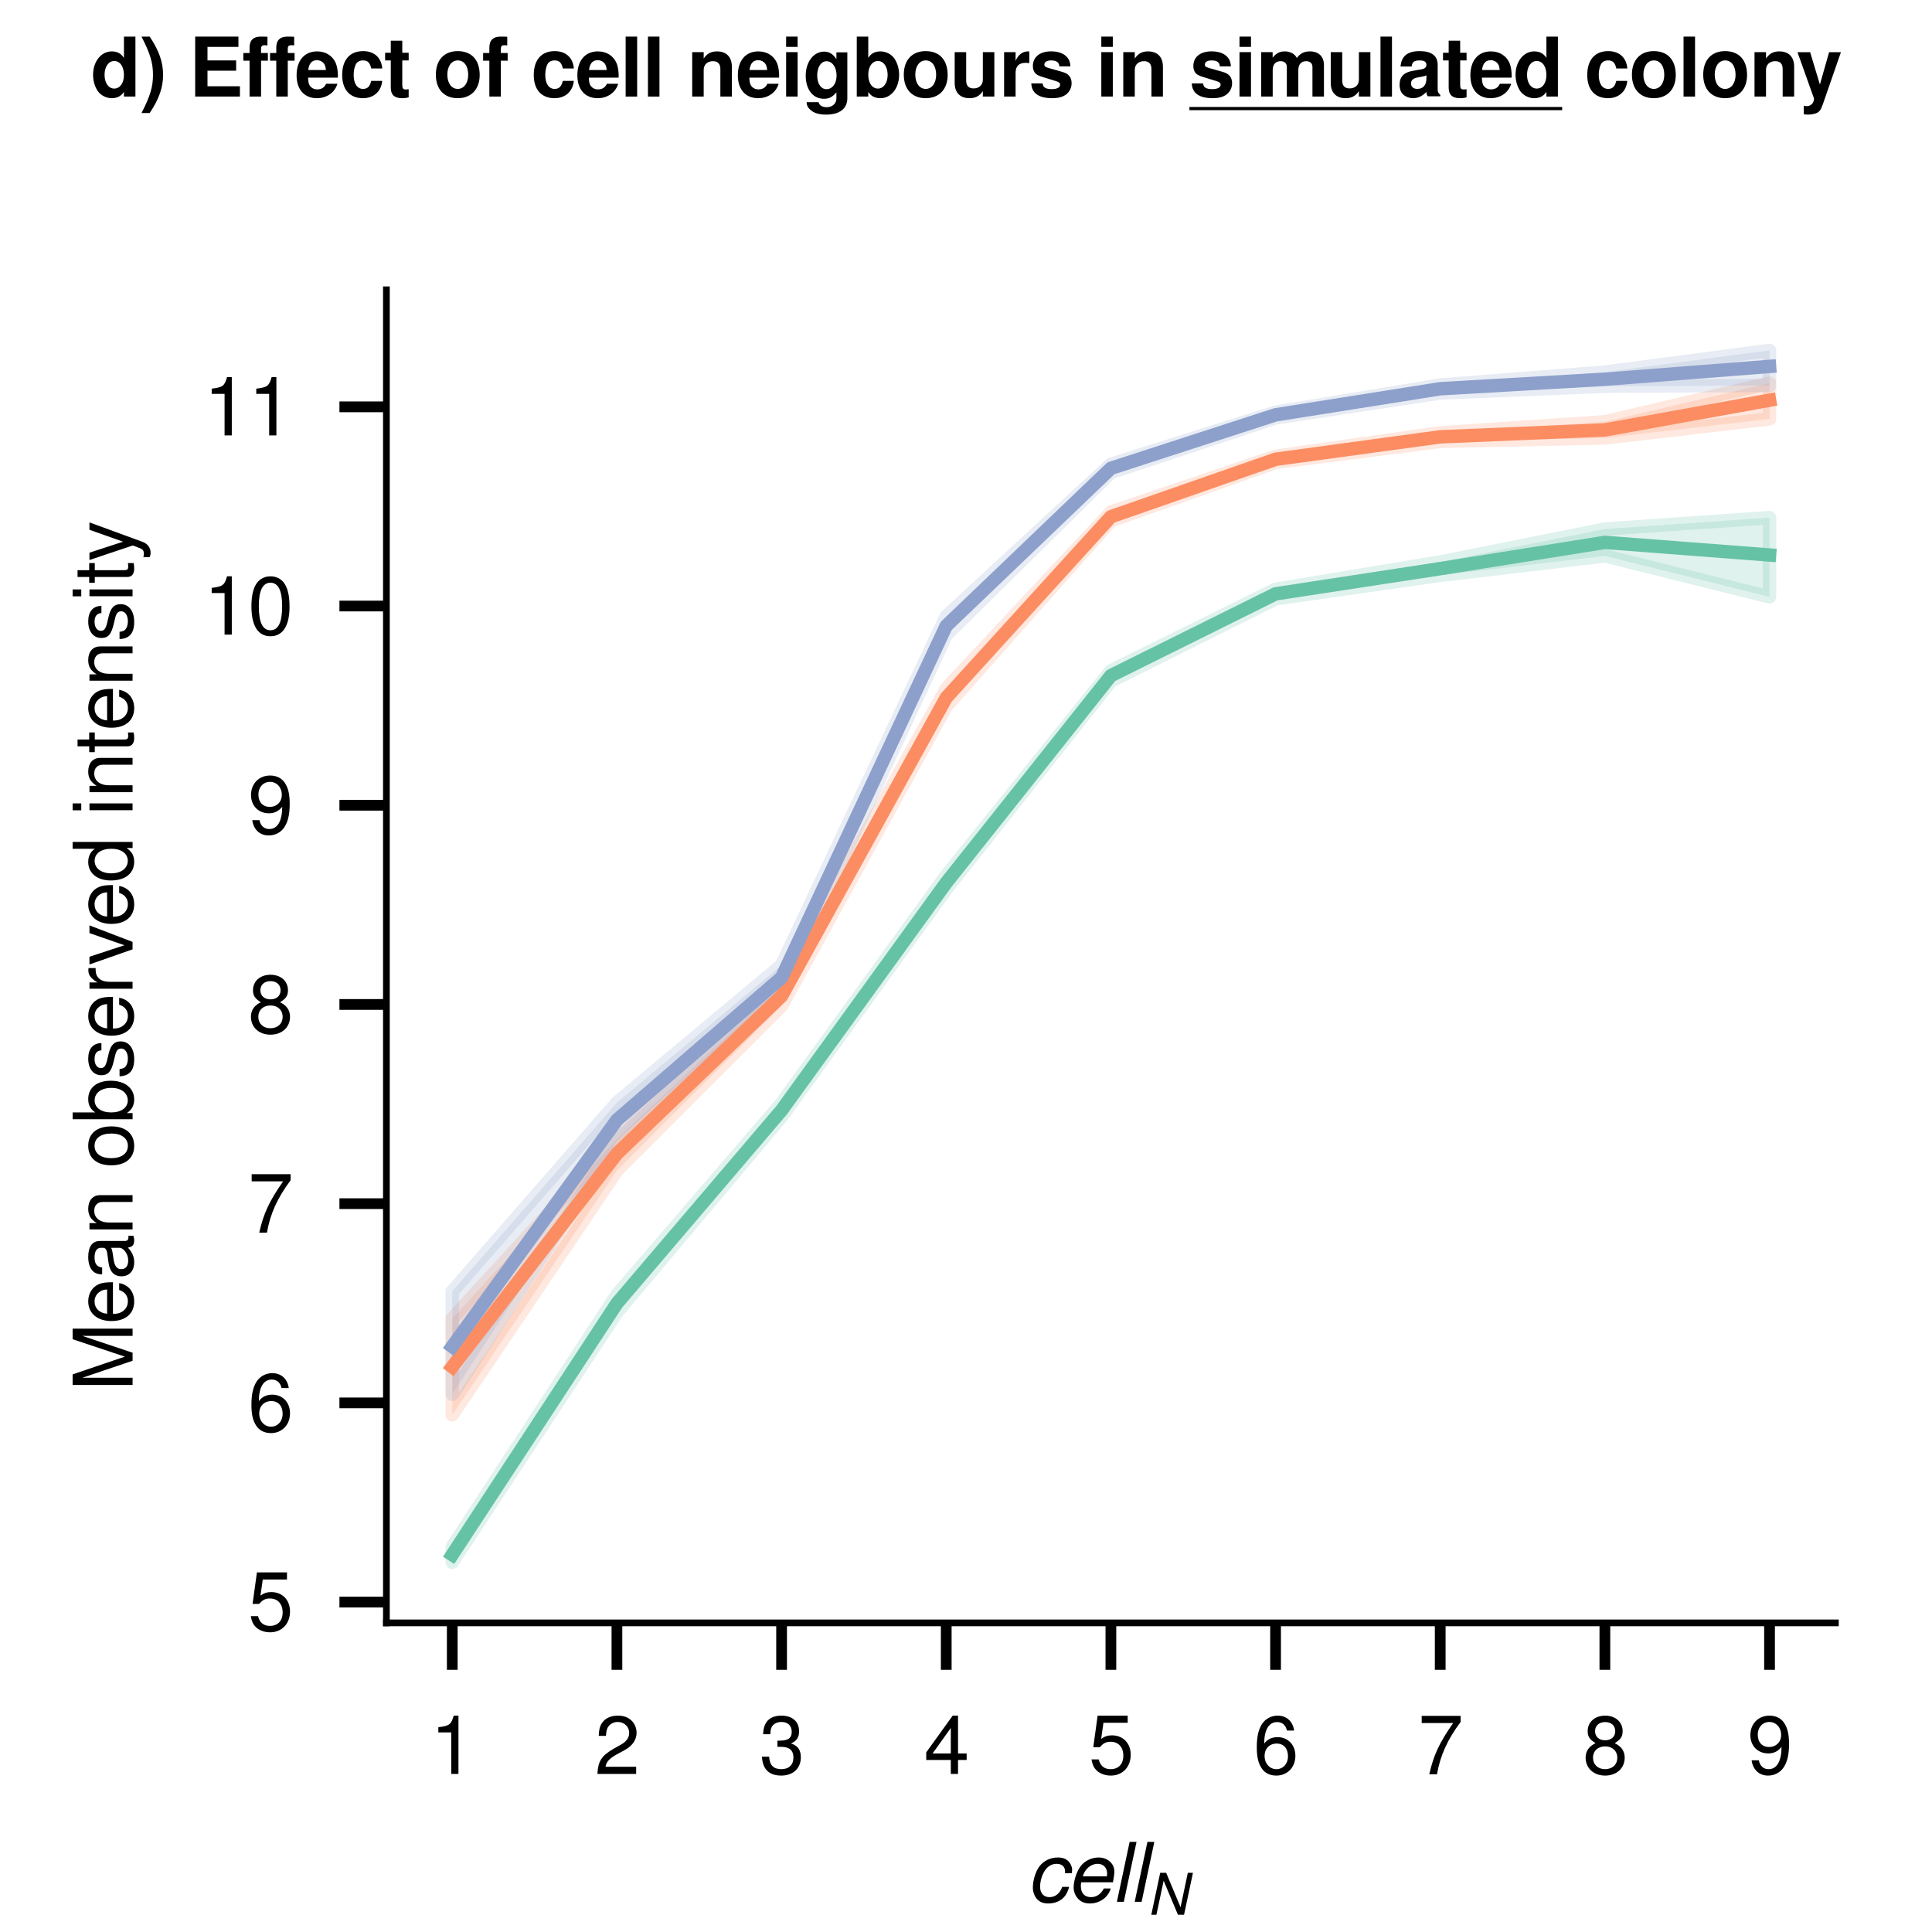 <?xml version="1.0" encoding="utf-8" standalone="no"?>
<!DOCTYPE svg PUBLIC "-//W3C//DTD SVG 1.1//EN"
  "http://www.w3.org/Graphics/SVG/1.1/DTD/svg11.dtd">
<svg xmlns:xlink="http://www.w3.org/1999/xlink" width="144pt" height="144pt" viewBox="0 0 144 144" xmlns="http://www.w3.org/2000/svg" version="1.1">
 <defs>
  <style type="text/css">*{stroke-linejoin: round; stroke-linecap: butt}</style>
 </defs>
 <g id="figure_1">
  <g id="patch_1">
   <path d="M 0 144 
L 144 144 
L 144 0 
L 0 0 
L 0 144 
z
" style="fill: none"/>
  </g>
  <g id="axes_1">
   <g id="patch_2">
    <path d="M 28.8 120.96 
L 136.8 120.96 
L 136.8 21.6 
L 28.8 21.6 
L 28.8 120.96 
z
" style="fill: none"/>
   </g>
   <g id="PolyCollection_1">
    <defs>
     <path id="m3dc30e38cb" d="M 33.709 -28.713 
L 33.709 -27.556 
L 45.982 -46.184 
L 58.255 -60.771 
L 70.527 -77.728 
L 82.8 -93.232 
L 95.073 -99.367 
L 107.345 -101.117 
L 119.618 -102.565 
L 131.891 -99.511 
L 131.891 -105.419 
L 131.891 -105.419 
L 119.618 -104.569 
L 107.345 -102.116 
L 95.073 -100.081 
L 82.8 -94.009 
L 70.527 -78.742 
L 58.255 -61.777 
L 45.982 -47.497 
L 33.709 -28.713 
z
" style="stroke: #66c2a5; stroke-opacity: 0.2"/>
    </defs>
    <g clip-path="url(#p4cbe55e196)">
     <use xlink:href="#m3dc30e38cb" x="0" y="144" style="fill: #66c2a5; fill-opacity: 0.2; stroke: #66c2a5; stroke-opacity: 0.2"/>
    </g>
   </g>
   <g id="PolyCollection_2">
    <defs>
     <path id="m569af8a6fd" d="M 33.709 -45.718 
L 33.709 -38.548 
L 45.982 -56.756 
L 58.255 -69.035 
L 70.527 -91.352 
L 82.8 -105.18 
L 95.073 -109.531 
L 107.345 -111.1 
L 119.618 -111.358 
L 131.891 -112.783 
L 131.891 -115.447 
L 131.891 -115.447 
L 119.618 -112.563 
L 107.345 -111.742 
L 95.073 -109.995 
L 82.8 -105.831 
L 70.527 -92.675 
L 58.255 -70.593 
L 45.982 -59.111 
L 33.709 -45.718 
z
" style="stroke: #fc8d62; stroke-opacity: 0.2"/>
    </defs>
    <g clip-path="url(#p4cbe55e196)">
     <use xlink:href="#m569af8a6fd" x="0" y="144" style="fill: #fc8d62; fill-opacity: 0.2; stroke: #fc8d62; stroke-opacity: 0.2"/>
    </g>
   </g>
   <g id="PolyCollection_3">
    <defs>
     <path id="m1feb40a2e0" d="M 33.709 -47.746 
L 33.709 -40.081 
L 45.982 -58.983 
L 58.255 -70.223 
L 70.527 -96.676 
L 82.8 -108.779 
L 95.073 -112.851 
L 107.345 -114.71 
L 119.618 -115.212 
L 131.891 -115.271 
L 131.891 -117.884 
L 131.891 -117.884 
L 119.618 -116.267 
L 107.345 -115.303 
L 95.073 -113.278 
L 82.8 -109.396 
L 70.527 -98.061 
L 58.255 -72.061 
L 45.982 -61.814 
L 33.709 -47.746 
z
" style="stroke: #8da0cb; stroke-opacity: 0.2"/>
    </defs>
    <g clip-path="url(#p4cbe55e196)">
     <use xlink:href="#m1feb40a2e0" x="0" y="144" style="fill: #8da0cb; fill-opacity: 0.2; stroke: #8da0cb; stroke-opacity: 0.2"/>
    </g>
   </g>
   <g id="matplotlib.axis_1">
    <g id="xtick_1">
     <g id="line2d_1">
      <defs>
       <path id="mb1b3a9966b" d="M 0 0 
L 0 3.5 
" style="stroke: #000000; stroke-width: 0.8"/>
      </defs>
      <g>
       <use xlink:href="#mb1b3a9966b" x="33.709" y="120.96" style="stroke: #000000; stroke-width: 0.8"/>
      </g>
     </g>
     <g id="text_1">
      <!-- $\mathdefault{1}$ -->
      <g transform="translate(32.047 132.219) scale(0.06 -0.06)">
       <defs>
        <path id="NimbusSanL-Regu-31" d="M 1658 3238 
L 1658 0 
L 2221 0 
L 2221 4545 
L 1850 4545 
C 1651 3847 1523 3751 653 3642 
L 653 3238 
L 1658 3238 
z
" transform="scale(0.016)"/>
       </defs>
       <use xlink:href="#NimbusSanL-Regu-31" transform="scale(0.996)"/>
      </g>
     </g>
    </g>
    <g id="xtick_2">
     <g id="line2d_2">
      <g>
       <use xlink:href="#mb1b3a9966b" x="45.982" y="120.96" style="stroke: #000000; stroke-width: 0.8"/>
      </g>
     </g>
     <g id="text_2">
      <!-- $\mathdefault{2}$ -->
      <g transform="translate(44.32 132.219) scale(0.06 -0.06)">
       <defs>
        <path id="NimbusSanL-Regu-32" d="M 3238 558 
L 851 558 
C 909 930 1114 1167 1670 1494 
L 2310 1840 
C 2944 2186 3270 2653 3270 3211 
C 3270 3589 3117 3942 2848 4185 
C 2579 4429 2246 4544 1818 4544 
C 1242 4544 813 4339 563 3955 
C 403 3711 333 3429 320 2967 
L 883 2967 
C 902 3275 941 3461 1018 3608 
C 1165 3884 1459 4051 1798 4051 
C 2310 4051 2694 3685 2694 3198 
C 2694 2839 2483 2531 2080 2301 
L 1491 1968 
C 544 1430 269 1000 218 0 
L 3238 0 
L 3238 558 
z
" transform="scale(0.016)"/>
       </defs>
       <use xlink:href="#NimbusSanL-Regu-32" transform="scale(0.996)"/>
      </g>
     </g>
    </g>
    <g id="xtick_3">
     <g id="line2d_3">
      <g>
       <use xlink:href="#mb1b3a9966b" x="58.255" y="120.96" style="stroke: #000000; stroke-width: 0.8"/>
      </g>
     </g>
     <g id="text_3">
      <!-- $\mathdefault{3}$ -->
      <g transform="translate(56.593 132.219) scale(0.06 -0.06)">
       <defs>
        <path id="NimbusSanL-Regu-33" d="M 1414 2112 
L 1485 2112 
L 1722 2112 
C 2342 2112 2662 1830 2662 1284 
C 2662 712 2310 372 1722 372 
C 1107 372 806 681 768 1345 
L 205 1345 
C 230 978 294 740 403 534 
C 634 97 1082 -128 1702 -128 
C 2637 -128 3238 431 3238 1293 
C 3238 1872 3014 2194 2470 2381 
C 2893 2546 3104 2862 3104 3311 
C 3104 4082 2586 4544 1722 4544 
C 806 4544 320 4050 301 3095 
L 864 3095 
C 870 3366 896 3517 966 3655 
C 1094 3900 1376 4051 1728 4051 
C 2227 4051 2528 3760 2528 3287 
C 2528 2971 2413 2781 2163 2681 
C 2010 2618 1811 2592 1414 2592 
L 1414 2112 
z
" transform="scale(0.016)"/>
       </defs>
       <use xlink:href="#NimbusSanL-Regu-33" transform="scale(0.996)"/>
      </g>
     </g>
    </g>
    <g id="xtick_4">
     <g id="line2d_4">
      <g>
       <use xlink:href="#mb1b3a9966b" x="70.527" y="120.96" style="stroke: #000000; stroke-width: 0.8"/>
      </g>
     </g>
     <g id="text_4">
      <!-- $\mathdefault{4}$ -->
      <g transform="translate(68.866 132.219) scale(0.06 -0.06)">
       <defs>
        <path id="NimbusSanL-Regu-34" d="M 2093 1088 
L 2093 0 
L 2656 0 
L 2656 1088 
L 3328 1088 
L 3328 1594 
L 2656 1594 
L 2656 4545 
L 2240 4545 
L 179 1684 
L 179 1088 
L 2093 1088 
z
M 2093 1594 
L 672 1594 
L 2093 3583 
L 2093 1594 
z
" transform="scale(0.016)"/>
       </defs>
       <use xlink:href="#NimbusSanL-Regu-34" transform="scale(0.996)"/>
      </g>
     </g>
    </g>
    <g id="xtick_5">
     <g id="line2d_5">
      <g>
       <use xlink:href="#mb1b3a9966b" x="82.8" y="120.96" style="stroke: #000000; stroke-width: 0.8"/>
      </g>
     </g>
     <g id="text_5">
      <!-- $\mathdefault{5}$ -->
      <g transform="translate(81.138 132.219) scale(0.06 -0.06)">
       <defs>
        <path id="NimbusSanL-Regu-35" d="M 3046 4544 
L 704 4544 
L 365 2086 
L 883 2086 
C 1146 2399 1363 2508 1715 2508 
C 2323 2508 2707 2092 2707 1421 
C 2707 768 2330 372 1715 372 
C 1222 372 922 621 787 1133 
L 224 1133 
C 301 762 365 582 499 415 
C 755 70 1216 -128 1728 -128 
C 2643 -128 3283 537 3283 1497 
C 3283 2394 2688 3008 1818 3008 
C 1498 3008 1242 2925 979 2732 
L 1158 3987 
L 3046 3987 
L 3046 4544 
z
" transform="scale(0.016)"/>
       </defs>
       <use xlink:href="#NimbusSanL-Regu-35" transform="scale(0.996)"/>
      </g>
     </g>
    </g>
    <g id="xtick_6">
     <g id="line2d_6">
      <g>
       <use xlink:href="#mb1b3a9966b" x="95.073" y="120.96" style="stroke: #000000; stroke-width: 0.8"/>
      </g>
     </g>
     <g id="text_6">
      <!-- $\mathdefault{6}$ -->
      <g transform="translate(93.411 132.219) scale(0.06 -0.06)">
       <defs>
        <path id="NimbusSanL-Regu-36" d="M 3187 3382 
C 3078 4111 2592 4544 1901 4544 
C 1402 4544 954 4302 685 3900 
C 403 3460 275 2904 275 2081 
C 275 1321 390 836 659 434 
C 902 69 1299 -128 1798 -128 
C 2662 -128 3283 518 3283 1415 
C 3283 2268 2707 2868 1894 2868 
C 1446 2868 1094 2695 851 2362 
C 858 3444 1216 4044 1862 4044 
C 2259 4044 2534 3803 2624 3382 
L 3187 3382 
z
M 1824 2368 
C 2368 2368 2707 1986 2707 1370 
C 2707 793 2323 372 1805 372 
C 1280 372 883 813 883 1402 
C 883 1973 1267 2368 1824 2368 
z
" transform="scale(0.016)"/>
       </defs>
       <use xlink:href="#NimbusSanL-Regu-36" transform="scale(0.996)"/>
      </g>
     </g>
    </g>
    <g id="xtick_7">
     <g id="line2d_7">
      <g>
       <use xlink:href="#mb1b3a9966b" x="107.345" y="120.96" style="stroke: #000000; stroke-width: 0.8"/>
      </g>
     </g>
     <g id="text_7">
      <!-- $\mathdefault{7}$ -->
      <g transform="translate(105.684 132.219) scale(0.06 -0.06)">
       <defs>
        <path id="NimbusSanL-Regu-37" d="M 3328 4525 
L 294 4525 
L 294 3968 
L 2746 3968 
C 1664 2418 1222 1466 883 -32 
L 1485 -32 
C 1734 1427 2304 2681 3328 4051 
L 3328 4525 
z
" transform="scale(0.016)"/>
       </defs>
       <use xlink:href="#NimbusSanL-Regu-37" transform="scale(0.996)"/>
      </g>
     </g>
    </g>
    <g id="xtick_8">
     <g id="line2d_8">
      <g>
       <use xlink:href="#mb1b3a9966b" x="119.618" y="120.96" style="stroke: #000000; stroke-width: 0.8"/>
      </g>
     </g>
     <g id="text_8">
      <!-- $\mathdefault{8}$ -->
      <g transform="translate(117.956 132.219) scale(0.06 -0.06)">
       <defs>
        <path id="NimbusSanL-Regu-38" d="M 2502 2399 
C 2970 2680 3123 2910 3123 3338 
C 3123 4046 2566 4544 1760 4544 
C 960 4544 397 4046 397 3338 
C 397 2917 550 2687 1011 2399 
C 493 2150 237 1774 237 1276 
C 237 446 864 -128 1760 -128 
C 2656 -128 3283 447 3283 1270 
C 3283 1774 3027 2150 2502 2399 
z
M 1760 4044 
C 2240 4044 2547 3764 2547 3325 
C 2547 2904 2234 2624 1760 2624 
C 1286 2624 973 2904 973 3331 
C 973 3764 1286 4044 1760 4044 
z
M 1760 2149 
C 2323 2149 2707 1792 2707 1263 
C 2707 729 2323 372 1747 372 
C 1197 372 813 735 813 1263 
C 813 1792 1197 2149 1760 2149 
z
" transform="scale(0.016)"/>
       </defs>
       <use xlink:href="#NimbusSanL-Regu-38" transform="scale(0.996)"/>
      </g>
     </g>
    </g>
    <g id="xtick_9">
     <g id="line2d_9">
      <g>
       <use xlink:href="#mb1b3a9966b" x="131.891" y="120.96" style="stroke: #000000; stroke-width: 0.8"/>
      </g>
     </g>
     <g id="text_9">
      <!-- $\mathdefault{9}$ -->
      <g transform="translate(130.229 132.219) scale(0.06 -0.06)">
       <defs>
        <path id="NimbusSanL-Regu-39" d="M 339 1064 
C 448 316 934 -128 1626 -128 
C 2125 -128 2579 114 2842 516 
C 3130 956 3258 1512 3258 2335 
C 3258 3095 3142 3580 2874 3982 
C 2624 4347 2227 4544 1728 4544 
C 864 4544 243 3909 243 3027 
C 243 2190 819 1600 1638 1600 
C 2067 1600 2381 1754 2675 2106 
C 2669 991 2310 372 1664 372 
C 1267 372 992 624 902 1064 
L 339 1064 
z
M 1722 4051 
C 2246 4051 2643 3622 2643 3041 
C 2643 2491 2253 2100 1702 2100 
C 1158 2100 819 2472 819 3072 
C 819 3640 1203 4051 1722 4051 
z
" transform="scale(0.016)"/>
       </defs>
       <use xlink:href="#NimbusSanL-Regu-39" transform="scale(0.996)"/>
      </g>
     </g>
    </g>
    <g id="text_10">
     <!-- $cell_N$ -->
     <g transform="translate(76.519 141.751) scale(0.06 -0.06)">
      <defs>
       <path id="NimbusSanL-ReguItal-63" d="M 3526 2236 
L 3533 2332 
C 3539 2427 3546 2498 3546 2517 
C 3546 2728 3430 2983 3264 3155 
C 3066 3359 2803 3456 2438 3456 
C 1862 3456 1344 3213 1005 2774 
C 704 2385 486 1689 486 1102 
C 486 803 589 490 768 267 
C 986 -8 1274 -128 1683 -128 
C 2208 -128 2650 56 2944 402 
C 3110 593 3213 810 3315 1167 
L 2778 1167 
C 2586 645 2234 365 1773 365 
C 1331 365 1050 677 1050 1173 
C 1050 1581 1184 2065 1395 2395 
C 1632 2771 1952 2962 2342 2962 
C 2746 2962 2995 2740 2995 2376 
C 2995 2338 2995 2294 2989 2236 
L 3526 2236 
z
" transform="scale(0.016)"/>
       <path id="NimbusSanL-ReguItal-65" d="M 3603 1522 
L 3622 1630 
C 3680 1934 3712 2200 3712 2371 
C 3712 2980 3181 3456 2490 3456 
C 1933 3456 1395 3194 1075 2767 
C 774 2365 538 1638 538 1121 
C 538 777 685 426 934 190 
C 1158 -27 1440 -128 1805 -128 
C 2573 -128 3232 347 3430 1040 
L 2893 1040 
C 2662 597 2323 365 1894 365 
C 1389 365 1101 680 1101 1226 
C 1101 1362 1107 1426 1133 1522 
L 3603 1522 
z
M 1248 1984 
C 1414 2561 1888 2962 2406 2962 
C 2861 2962 3149 2661 3149 2190 
C 3149 2128 3142 2084 3130 1984 
L 1248 1984 
z
" transform="scale(0.016)"/>
       <path id="NimbusSanL-ReguItal-6c" d="M 1965 4672 
L 1427 4672 
L 435 0 
L 973 0 
L 1965 4672 
z
" transform="scale(0.016)"/>
       <path id="NimbusSanL-ReguItal-4e" d="M 5126 4672 
L 4557 4672 
L 3744 840 
L 2144 4672 
L 1478 4672 
L 486 0 
L 1056 0 
L 1862 3788 
L 3456 0 
L 4134 0 
L 5126 4672 
z
" transform="scale(0.016)"/>
      </defs>
      <use xlink:href="#NimbusSanL-ReguItal-63" transform="scale(0.996)"/>
      <use xlink:href="#NimbusSanL-ReguItal-65" transform="translate(49.813 0) scale(0.996)"/>
      <use xlink:href="#NimbusSanL-ReguItal-6c" transform="translate(105.205 0) scale(0.996)"/>
      <use xlink:href="#NimbusSanL-ReguItal-6c" transform="translate(127.322 0) scale(0.996)"/>
      <use xlink:href="#NimbusSanL-ReguItal-4e" transform="translate(149.438 -16.069) scale(0.697)"/>
     </g>
    </g>
   </g>
   <g id="matplotlib.axis_2">
    <g id="ytick_1">
     <g id="line2d_10">
      <defs>
       <path id="mefd8200dcc" d="M 0 0 
L -3.5 0 
" style="stroke: #000000; stroke-width: 0.8"/>
      </defs>
      <g>
       <use xlink:href="#mefd8200dcc" x="28.8" y="119.411" style="stroke: #000000; stroke-width: 0.8"/>
      </g>
     </g>
     <g id="text_11">
      <!-- $\mathdefault{5}$ -->
      <g transform="translate(18.477 121.54) scale(0.06 -0.06)">
       <use xlink:href="#NimbusSanL-Regu-35" transform="scale(0.996)"/>
      </g>
     </g>
    </g>
    <g id="ytick_2">
     <g id="line2d_11">
      <g>
       <use xlink:href="#mefd8200dcc" x="28.8" y="104.563" style="stroke: #000000; stroke-width: 0.8"/>
      </g>
     </g>
     <g id="text_12">
      <!-- $\mathdefault{6}$ -->
      <g transform="translate(18.477 106.692) scale(0.06 -0.06)">
       <use xlink:href="#NimbusSanL-Regu-36" transform="scale(0.996)"/>
      </g>
     </g>
    </g>
    <g id="ytick_3">
     <g id="line2d_12">
      <g>
       <use xlink:href="#mefd8200dcc" x="28.8" y="89.715" style="stroke: #000000; stroke-width: 0.8"/>
      </g>
     </g>
     <g id="text_13">
      <!-- $\mathdefault{7}$ -->
      <g transform="translate(18.477 91.844) scale(0.06 -0.06)">
       <use xlink:href="#NimbusSanL-Regu-37" transform="scale(0.996)"/>
      </g>
     </g>
    </g>
    <g id="ytick_4">
     <g id="line2d_13">
      <g>
       <use xlink:href="#mefd8200dcc" x="28.8" y="74.867" style="stroke: #000000; stroke-width: 0.8"/>
      </g>
     </g>
     <g id="text_14">
      <!-- $\mathdefault{8}$ -->
      <g transform="translate(18.477 76.996) scale(0.06 -0.06)">
       <use xlink:href="#NimbusSanL-Regu-38" transform="scale(0.996)"/>
      </g>
     </g>
    </g>
    <g id="ytick_5">
     <g id="line2d_14">
      <g>
       <use xlink:href="#mefd8200dcc" x="28.8" y="60.019" style="stroke: #000000; stroke-width: 0.8"/>
      </g>
     </g>
     <g id="text_15">
      <!-- $\mathdefault{9}$ -->
      <g transform="translate(18.477 62.148) scale(0.06 -0.06)">
       <use xlink:href="#NimbusSanL-Regu-39" transform="scale(0.996)"/>
      </g>
     </g>
    </g>
    <g id="ytick_6">
     <g id="line2d_15">
      <g>
       <use xlink:href="#mefd8200dcc" x="28.8" y="45.17" style="stroke: #000000; stroke-width: 0.8"/>
      </g>
     </g>
     <g id="text_16">
      <!-- $\mathdefault{10}$ -->
      <g transform="translate(15.153 47.3) scale(0.06 -0.06)">
       <defs>
        <path id="NimbusSanL-Regu-30" d="M 1760 4544 
C 1338 4544 954 4360 717 4046 
C 422 3651 275 3044 275 2208 
C 275 683 787 -128 1760 -128 
C 2720 -128 3245 683 3245 2170 
C 3245 3050 3104 3638 2803 4046 
C 2566 4366 2189 4544 1760 4544 
z
M 1760 4044 
C 2368 4044 2669 3432 2669 2221 
C 2669 939 2374 340 1747 340 
C 1152 340 851 965 851 2202 
C 851 3438 1152 4044 1760 4044 
z
" transform="scale(0.016)"/>
       </defs>
       <use xlink:href="#NimbusSanL-Regu-31" transform="scale(0.996)"/>
       <use xlink:href="#NimbusSanL-Regu-30" transform="translate(55.392 0) scale(0.996)"/>
      </g>
     </g>
    </g>
    <g id="ytick_7">
     <g id="line2d_16">
      <g>
       <use xlink:href="#mefd8200dcc" x="28.8" y="30.322" style="stroke: #000000; stroke-width: 0.8"/>
      </g>
     </g>
     <g id="text_17">
      <!-- $\mathdefault{11}$ -->
      <g transform="translate(15.153 32.452) scale(0.06 -0.06)">
       <use xlink:href="#NimbusSanL-Regu-31" transform="scale(0.996)"/>
       <use xlink:href="#NimbusSanL-Regu-31" transform="translate(55.392 0) scale(0.996)"/>
      </g>
     </g>
    </g>
    <g id="text_18">
     <!-- Mean observed intensity -->
     <g transform="translate(9.88 103.687) rotate(-90) scale(0.06 -0.06)">
      <defs>
       <path id="NimbusSanL-Regu-4d" d="M 2995 -2 
L 4307 3915 
L 4307 -2 
L 4870 -2 
L 4870 4672 
L 4045 4672 
L 2688 601 
L 1306 4672 
L 480 4672 
L 480 -2 
L 1043 -2 
L 1043 3915 
L 2368 -2 
L 2995 -2 
z
" transform="scale(0.016)"/>
       <path id="NimbusSanL-Regu-65" d="M 3283 1529 
C 3283 2034 3245 2338 3149 2584 
C 2931 3127 2419 3456 1792 3456 
C 858 3456 256 2742 256 1645 
C 256 547 838 -128 1779 -128 
C 2547 -128 3078 310 3213 1044 
L 2675 1044 
C 2528 598 2227 365 1798 365 
C 1459 365 1171 520 992 805 
C 864 998 819 1193 813 1529 
L 3283 1529 
z
M 826 1984 
C 870 2577 1248 2962 1786 2962 
C 2310 2962 2714 2530 2714 1984 
C 2714 1984 2714 1984 2707 1984 
L 826 1984 
z
" transform="scale(0.016)"/>
       <path id="NimbusSanL-Regu-61" d="M 3424 333 
C 3366 320 3341 320 3309 320 
C 3123 320 3021 415 3021 581 
L 3021 2545 
C 3021 3137 2586 3456 1760 3456 
C 1274 3456 870 3316 646 3066 
C 493 2893 429 2702 416 2370 
L 954 2370 
C 998 2777 1242 2962 1741 2962 
C 2221 2962 2490 2783 2490 2465 
L 2490 2325 
C 2490 2101 2355 2006 1933 1955 
C 1178 1860 1062 1834 858 1751 
C 467 1592 269 1292 269 859 
C 269 254 691 -128 1370 -128 
C 1792 -128 2131 19 2509 365 
C 2547 25 2714 -128 3059 -128 
C 3168 -128 3251 -116 3424 -70 
L 3424 333 
z
M 2490 1072 
C 2490 893 2438 785 2278 639 
C 2061 441 1798 340 1485 340 
C 1069 340 826 537 826 874 
C 826 1225 1062 1403 1632 1486 
C 2195 1562 2310 1588 2490 1670 
L 2490 1072 
z
" transform="scale(0.016)"/>
       <path id="NimbusSanL-Regu-6e" d="M 448 3359 
L 448 0 
L 986 0 
L 986 1853 
C 986 2539 1344 2988 1894 2988 
C 2317 2988 2586 2731 2586 2327 
L 2586 0 
L 3117 0 
L 3117 2539 
C 3117 3097 2701 3456 2054 3456 
C 1555 3456 1235 3263 941 2796 
L 941 3359 
L 448 3359 
z
" transform="scale(0.016)"/>
       <path id="NimbusSanL-Regu-6f" d="M 1741 3456 
C 800 3456 230 2786 230 1663 
C 230 541 794 -128 1747 -128 
C 2688 -128 3264 541 3264 1638 
C 3264 2792 2707 3456 1741 3456 
z
M 1747 2962 
C 2349 2962 2707 2472 2707 1645 
C 2707 861 2336 365 1747 365 
C 1152 365 787 855 787 1663 
C 787 2466 1152 2962 1747 2962 
z
" transform="scale(0.016)"/>
       <path id="NimbusSanL-Regu-62" d="M 346 4672 
L 346 -2 
L 826 -2 
L 826 448 
C 1082 57 1421 -128 1888 -128 
C 2771 -128 3347 592 3347 1702 
C 3347 2786 2797 3456 1914 3456 
C 1453 3456 1126 3282 877 2905 
L 877 4672 
L 346 4672 
z
M 1811 2956 
C 2406 2956 2790 2440 2790 1645 
C 2790 887 2394 372 1811 372 
C 1248 372 877 881 877 1664 
C 877 2447 1248 2956 1811 2956 
z
" transform="scale(0.016)"/>
       <path id="NimbusSanL-Regu-73" d="M 2803 2427 
C 2797 3085 2362 3456 1587 3456 
C 806 3456 301 3054 301 2436 
C 301 1913 570 1665 1363 1474 
L 1862 1353 
C 2234 1263 2381 1130 2381 888 
C 2381 576 2067 365 1600 365 
C 1312 365 1069 448 934 588 
C 851 684 813 779 781 1014 
L 218 1014 
C 243 241 678 -128 1555 -128 
C 2400 -128 2938 285 2938 929 
C 2938 1426 2656 1701 1990 1860 
L 1478 1981 
C 1043 2082 858 2223 858 2458 
C 858 2764 1133 2962 1568 2962 
C 1997 2962 2227 2777 2240 2427 
L 2803 2427 
z
" transform="scale(0.016)"/>
       <path id="NimbusSanL-Regu-72" d="M 442 3359 
L 442 0 
L 979 0 
L 979 1741 
C 979 2221 1101 2535 1357 2720 
C 1523 2842 1683 2880 2054 2880 
L 2054 3432 
C 1965 3444 1920 3444 1850 3444 
C 1504 3444 1242 3240 934 2746 
L 934 3359 
L 442 3359 
z
" transform="scale(0.016)"/>
       <path id="NimbusSanL-Regu-76" d="M 1824 0 
L 3110 3360 
L 2509 3360 
L 1562 635 
L 666 3360 
L 64 3360 
L 1242 0 
L 1824 0 
z
" transform="scale(0.016)"/>
       <path id="NimbusSanL-Regu-64" d="M 3168 4672 
L 2637 4672 
L 2637 2937 
C 2413 3276 2054 3456 1606 3456 
C 736 3456 166 2761 166 1695 
C 166 566 723 -128 1626 -128 
C 2086 -128 2406 45 2694 461 
L 2694 -2 
L 3168 -2 
L 3168 4672 
z
M 1696 2956 
C 2272 2956 2637 2447 2637 1651 
C 2637 881 2266 372 1702 372 
C 1114 372 723 887 723 1664 
C 723 2440 1114 2956 1696 2956 
z
" transform="scale(0.016)"/>
       <path id="NimbusSanL-Regu-69" d="M 960 3359 
L 429 3359 
L 429 0 
L 960 0 
L 960 3359 
z
M 960 4672 
L 422 4672 
L 422 3999 
L 960 3999 
L 960 4672 
z
" transform="scale(0.016)"/>
       <path id="NimbusSanL-Regu-74" d="M 1626 3380 
L 1075 3380 
L 1075 4288 
L 544 4288 
L 544 3380 
L 90 3380 
L 90 2944 
L 544 2944 
L 544 404 
C 544 64 774 -128 1190 -128 
C 1318 -128 1446 -116 1626 -83 
L 1626 366 
C 1555 346 1472 340 1370 340 
C 1139 340 1075 404 1075 641 
L 1075 2944 
L 1626 2944 
L 1626 3380 
z
" transform="scale(0.016)"/>
       <path id="NimbusSanL-Regu-79" d="M 2483 3360 
L 1555 738 
L 698 3360 
L 128 3360 
L 1261 -21 
L 1056 -554 
C 973 -792 851 -882 627 -882 
C 550 -882 461 -869 346 -843 
L 346 -1325 
C 454 -1382 563 -1408 704 -1408 
C 877 -1408 1062 -1350 1203 -1247 
C 1370 -1125 1466 -983 1568 -713 
L 3059 3360 
L 2483 3360 
z
" transform="scale(0.016)"/>
      </defs>
      <use xlink:href="#NimbusSanL-Regu-4d" transform="scale(0.996)"/>
      <use xlink:href="#NimbusSanL-Regu-65" transform="translate(82.988 0) scale(0.996)"/>
      <use xlink:href="#NimbusSanL-Regu-61" transform="translate(138.38 0) scale(0.996)"/>
      <use xlink:href="#NimbusSanL-Regu-6e" transform="translate(193.772 0) scale(0.996)"/>
      <use xlink:href="#NimbusSanL-Regu-6f" transform="translate(276.859 0) scale(0.996)"/>
      <use xlink:href="#NimbusSanL-Regu-62" transform="translate(332.25 0) scale(0.996)"/>
      <use xlink:href="#NimbusSanL-Regu-73" transform="translate(387.642 0) scale(0.996)"/>
      <use xlink:href="#NimbusSanL-Regu-65" transform="translate(437.455 0) scale(0.996)"/>
      <use xlink:href="#NimbusSanL-Regu-72" transform="translate(492.847 0) scale(0.996)"/>
      <use xlink:href="#NimbusSanL-Regu-76" transform="translate(529.01 0) scale(0.996)"/>
      <use xlink:href="#NimbusSanL-Regu-65" transform="translate(576.333 0) scale(0.996)"/>
      <use xlink:href="#NimbusSanL-Regu-64" transform="translate(631.724 0) scale(0.996)"/>
      <use xlink:href="#NimbusSanL-Regu-69" transform="translate(714.811 0) scale(0.996)"/>
      <use xlink:href="#NimbusSanL-Regu-6e" transform="translate(736.928 0) scale(0.996)"/>
      <use xlink:href="#NimbusSanL-Regu-74" transform="translate(792.32 0) scale(0.996)"/>
      <use xlink:href="#NimbusSanL-Regu-65" transform="translate(820.015 0) scale(0.996)"/>
      <use xlink:href="#NimbusSanL-Regu-6e" transform="translate(875.407 0) scale(0.996)"/>
      <use xlink:href="#NimbusSanL-Regu-73" transform="translate(930.798 0) scale(0.996)"/>
      <use xlink:href="#NimbusSanL-Regu-69" transform="translate(980.611 0) scale(0.996)"/>
      <use xlink:href="#NimbusSanL-Regu-74" transform="translate(1002.728 0) scale(0.996)"/>
      <use xlink:href="#NimbusSanL-Regu-79" transform="translate(1030.423 0) scale(0.996)"/>
     </g>
    </g>
   </g>
   <g id="line2d_17">
    <path d="M 33.709 115.88 
L 45.982 97.147 
L 58.255 82.752 
L 70.527 65.792 
L 82.8 50.357 
L 95.073 44.262 
L 107.345 42.384 
L 119.618 40.426 
L 131.891 41.367 
" clip-path="url(#p4cbe55e196)" style="fill: none; stroke: #66c2a5; stroke-linecap: square"/>
   </g>
   <g id="line2d_18">
    <path d="M 33.709 101.875 
L 45.982 85.987 
L 58.255 74.232 
L 70.527 52.002 
L 82.8 38.514 
L 95.073 34.232 
L 107.345 32.559 
L 119.618 32.044 
L 131.891 29.829 
" clip-path="url(#p4cbe55e196)" style="fill: none; stroke: #fc8d62; stroke-linecap: square"/>
   </g>
   <g id="line2d_19">
    <path d="M 33.709 100.361 
L 45.982 83.476 
L 58.255 72.861 
L 70.527 46.65 
L 82.8 34.905 
L 95.073 30.919 
L 107.345 28.975 
L 119.618 28.267 
L 131.891 27.31 
" clip-path="url(#p4cbe55e196)" style="fill: none; stroke: #8da0cb; stroke-linecap: square"/>
   </g>
   <g id="patch_3">
    <path d="M 28.8 120.96 
L 28.8 21.6 
" style="fill: none; stroke: #000000; stroke-width: 0.5; stroke-linejoin: miter; stroke-linecap: square"/>
   </g>
   <g id="patch_4">
    <path d="M 28.8 120.96 
L 136.8 120.96 
" style="fill: none; stroke: #000000; stroke-width: 0.5; stroke-linejoin: miter; stroke-linecap: square"/>
   </g>
  </g>
  <g id="text_19">
   <!-- \textbf{d) Effect of cell neigbours in \underline{simulated} colony} -->
   <g transform="translate(6.759 7.196) scale(0.06 -0.06)">
    <defs>
     <path id="NimbusSanL-Bold-64" d="M 2592 -2 
L 3488 -2 
L 3488 4672 
L 2592 4672 
L 2592 3014 
C 2368 3359 2067 3520 1638 3520 
C 813 3520 186 2729 186 1690 
C 186 1224 326 751 557 420 
C 794 89 1216 -128 1638 -128 
C 2067 -128 2368 29 2592 363 
L 2592 -2 
z
M 1837 2770 
C 2291 2770 2592 2331 2592 1677 
C 2592 1054 2285 622 1837 622 
C 1389 622 1082 1060 1082 1690 
C 1082 2325 1389 2770 1837 2770 
z
" transform="scale(0.016)"/>
     <path id="NimbusSanL-Bold-29" d="M 781 -1284 
C 1517 -175 1824 710 1824 1690 
C 1824 2678 1517 3562 781 4672 
L 141 4672 
C 819 3351 1037 2633 1037 1690 
C 1037 754 819 24 141 -1284 
L 781 -1284 
z
" transform="scale(0.016)"/>
     <path id="NimbusSanL-Bold-45" d="M 1466 2015 
L 3699 2015 
L 3699 2816 
L 1466 2816 
L 1466 3870 
L 3878 3870 
L 3878 4672 
L 506 4672 
L 506 0 
L 3994 0 
L 3994 801 
L 1466 801 
L 1466 2015 
z
" transform="scale(0.016)"/>
     <path id="NimbusSanL-Bold-66" d="M 2003 3392 
L 1472 3392 
L 1472 3731 
C 1472 3910 1549 3999 1715 3999 
C 1792 3999 1894 3999 1971 3986 
L 1971 4659 
C 1805 4672 1581 4672 1459 4672 
C 864 4672 576 4390 576 3808 
L 576 3392 
L 90 3392 
L 90 2796 
L 576 2796 
L 576 -1 
L 1472 -1 
L 1472 2796 
L 2003 2796 
L 2003 3392 
z
" transform="scale(0.016)"/>
     <path id="NimbusSanL-Bold-65" d="M 3354 1472 
C 3360 1548 3360 1580 3360 1624 
C 3360 1966 3309 2283 3226 2524 
C 2995 3145 2438 3520 1741 3520 
C 749 3520 141 2806 141 1651 
C 141 547 742 -128 1722 -128 
C 2496 -128 3123 315 3322 995 
L 2438 995 
C 2330 719 2080 558 1754 558 
C 1498 558 1293 667 1165 860 
C 1082 989 1050 1144 1037 1472 
L 3354 1472 
z
M 1050 2068 
C 1107 2579 1331 2834 1728 2834 
C 1952 2834 2157 2728 2285 2553 
C 2368 2429 2406 2298 2426 2068 
L 1050 2068 
z
" transform="scale(0.016)"/>
     <path id="NimbusSanL-Bold-63" d="M 3341 2188 
C 3277 3034 2714 3541 1850 3541 
C 819 3541 218 2861 218 1680 
C 218 538 813 -128 1837 -128 
C 2675 -128 3258 391 3341 1219 
L 2483 1219 
C 2368 769 2189 596 1843 596 
C 1389 596 1114 1006 1114 1680 
C 1114 2007 1178 2316 1286 2521 
C 1389 2714 1587 2816 1843 2816 
C 2208 2816 2381 2643 2483 2188 
L 3341 2188 
z
" transform="scale(0.016)"/>
     <path id="NimbusSanL-Bold-74" d="M 1926 3412 
L 1427 3412 
L 1427 4352 
L 531 4352 
L 531 3412 
L 90 3412 
L 90 2816 
L 531 2816 
L 531 687 
C 531 141 819 -128 1408 -128 
C 1606 -128 1766 -109 1926 -58 
L 1926 570 
C 1837 558 1786 551 1722 551 
C 1485 551 1427 622 1427 929 
L 1427 2816 
L 1926 2816 
L 1926 3412 
z
" transform="scale(0.016)"/>
     <path id="NimbusSanL-Bold-6f" d="M 1926 3541 
C 870 3541 224 2842 224 1706 
C 224 564 870 -128 1933 -128 
C 2982 -128 3642 570 3642 1680 
C 3642 2855 3008 3541 1926 3541 
z
M 1933 2816 
C 2426 2816 2746 2374 2746 1693 
C 2746 1045 2413 596 1933 596 
C 1446 596 1120 1045 1120 1706 
C 1120 2367 1446 2816 1933 2816 
z
" transform="scale(0.016)"/>
     <path id="NimbusSanL-Bold-6c" d="M 1325 4672 
L 429 4672 
L 429 -2 
L 1325 -2 
L 1325 4672 
z
" transform="scale(0.016)"/>
     <path id="NimbusSanL-Bold-6e" d="M 403 3462 
L 403 0 
L 1299 0 
L 1299 2077 
C 1299 2487 1587 2757 2022 2757 
C 2406 2757 2598 2545 2598 2135 
L 2598 0 
L 3494 0 
L 3494 2321 
C 3494 3084 3072 3520 2336 3520 
C 1869 3520 1555 3346 1299 2962 
L 1299 3462 
L 403 3462 
z
" transform="scale(0.016)"/>
     <path id="NimbusSanL-Bold-69" d="M 1325 3462 
L 429 3462 
L 429 0 
L 1325 0 
L 1325 3462 
z
M 1325 4672 
L 429 4672 
L 429 3870 
L 1325 3870 
L 1325 4672 
z
" transform="scale(0.016)"/>
     <path id="NimbusSanL-Bold-67" d="M 2611 3444 
L 2611 2912 
C 2342 3322 2048 3502 1651 3502 
C 832 3502 218 2698 218 1625 
C 218 546 781 -174 1632 -174 
C 2035 -174 2278 -53 2611 326 
L 2611 -135 
C 2611 -546 2298 -831 1850 -831 
C 1510 -831 1286 -693 1216 -437 
L 288 -437 
C 294 -703 397 -887 627 -1077 
C 902 -1300 1286 -1408 1818 -1408 
C 2861 -1408 3462 -941 3462 -127 
L 3462 3444 
L 2611 3444 
z
M 1843 2752 
C 2291 2752 2624 2282 2624 1637 
C 2624 1007 2298 576 1830 576 
C 1408 576 1114 1007 1114 1637 
C 1114 2294 1408 2752 1843 2752 
z
" transform="scale(0.016)"/>
     <path id="NimbusSanL-Bold-62" d="M 378 4672 
L 378 -2 
L 1274 -2 
L 1274 363 
C 1491 29 1792 -128 2227 -128 
C 3053 -128 3680 656 3680 1695 
C 3680 2161 3539 2633 3309 2965 
C 3072 3303 2650 3520 2227 3520 
C 1798 3520 1491 3359 1274 3014 
L 1274 4672 
L 378 4672 
z
M 2029 2770 
C 2470 2770 2784 2325 2784 1690 
C 2784 1066 2470 622 2029 622 
C 1574 622 1274 1054 1274 1708 
C 1274 2331 1581 2770 2029 2770 
z
" transform="scale(0.016)"/>
     <path id="NimbusSanL-Bold-75" d="M 3462 0 
L 3462 3462 
L 2566 3462 
L 2566 1309 
C 2566 902 2278 634 1843 634 
C 1459 634 1267 839 1267 1252 
L 1267 3462 
L 371 3462 
L 371 1064 
C 371 305 794 -128 1530 -128 
C 1997 -128 2310 43 2566 423 
L 2566 0 
L 3462 0 
z
" transform="scale(0.016)"/>
     <path id="NimbusSanL-Bold-72" d="M 403 3462 
L 403 0 
L 1299 0 
L 1299 1840 
C 1299 2366 1562 2628 2086 2628 
C 2182 2628 2246 2622 2368 2602 
L 2368 3514 
C 2317 3520 2285 3520 2259 3520 
C 1850 3520 1491 3250 1299 2782 
L 1299 3462 
L 403 3462 
z
" transform="scale(0.016)"/>
     <path id="NimbusSanL-Bold-73" d="M 3232 2352 
C 3219 3081 2656 3522 1728 3522 
C 851 3522 307 3082 307 2375 
C 307 2145 378 1947 499 1813 
C 621 1693 730 1635 1062 1527 
L 2131 1195 
C 2355 1125 2432 1055 2432 915 
C 2432 704 2182 577 1766 577 
C 1536 577 1350 622 1235 698 
C 1139 768 1101 838 1062 1023 
L 186 1023 
C 211 268 768 -128 1818 -128 
C 2298 -128 2662 -27 2918 177 
C 3174 381 3328 700 3328 1038 
C 3328 1485 3104 1771 2650 1905 
L 1517 2230 
C 1267 2307 1203 2358 1203 2498 
C 1203 2689 1408 2816 1722 2816 
C 2150 2816 2362 2664 2368 2352 
L 3232 2352 
z
" transform="scale(0.016)"/>
     <path id="NimbusSanL-Bold-6d" d="M 384 3462 
L 384 0 
L 1280 0 
L 1280 2077 
C 1280 2500 1510 2757 1894 2757 
C 2195 2757 2381 2584 2381 2308 
L 2381 0 
L 3277 0 
L 3277 2077 
C 3277 2500 3507 2757 3891 2757 
C 4192 2757 4378 2584 4378 2308 
L 4378 0 
L 5274 0 
L 5274 2449 
C 5274 3122 4864 3520 4173 3520 
C 3738 3520 3430 3366 3162 3007 
C 2995 3334 2650 3520 2221 3520 
C 1824 3520 1568 3385 1274 3033 
L 1274 3462 
L 384 3462 
z
" transform="scale(0.016)"/>
     <path id="NimbusSanL-Bold-61" d="M 3354 128 
C 3194 275 3149 372 3149 551 
L 3149 2475 
C 3149 3182 2669 3541 1734 3541 
C 800 3541 314 3143 256 2342 
L 1120 2342 
C 1165 2701 1312 2816 1754 2816 
C 2099 2816 2272 2701 2272 2470 
C 2272 2355 2214 2252 2118 2201 
C 1997 2137 1997 2137 1555 2066 
L 1197 2001 
C 512 1886 179 1533 179 911 
C 179 616 262 372 422 199 
C 621 -7 922 -128 1229 -128 
C 1613 -128 1965 38 2278 365 
C 2278 186 2298 122 2381 19 
L 3354 19 
L 3354 128 
z
M 2272 1411 
C 2272 891 2016 596 1562 596 
C 1261 596 1075 756 1075 1013 
C 1075 1283 1216 1411 1587 1488 
L 1894 1546 
C 2131 1591 2170 1603 2272 1655 
L 2272 1411 
z
" transform="scale(0.016)"/>
     <path id="NimbusSanL-Bold-79" d="M 2522 3456 
L 1805 937 
L 1043 3456 
L 58 3456 
L 1344 -146 
L 1344 -152 
L 1344 -172 
C 1344 -498 1101 -748 787 -748 
C 717 -748 666 -741 550 -710 
L 550 -1382 
C 685 -1402 762 -1408 870 -1408 
C 1094 -1408 1363 -1363 1517 -1299 
C 1766 -1196 1875 -1049 2022 -639 
L 3443 3456 
L 2522 3456 
z
" transform="scale(0.016)"/>
    </defs>
    <use xlink:href="#NimbusSanL-Bold-64" transform="scale(0.996)"/>
    <use xlink:href="#NimbusSanL-Bold-29" transform="translate(60.872 0) scale(0.996)"/>
    <use xlink:href="#NimbusSanL-Bold-45" transform="translate(121.742 0) scale(0.996)"/>
    <use xlink:href="#NimbusSanL-Bold-66" transform="translate(188.192 0) scale(0.996)"/>
    <use xlink:href="#NimbusSanL-Bold-66" transform="translate(221.367 0) scale(0.996)"/>
    <use xlink:href="#NimbusSanL-Bold-65" transform="translate(253.546 0) scale(0.996)"/>
    <use xlink:href="#NimbusSanL-Bold-63" transform="translate(308.938 0) scale(0.996)"/>
    <use xlink:href="#NimbusSanL-Bold-74" transform="translate(364.33 0) scale(0.996)"/>
    <use xlink:href="#NimbusSanL-Bold-6f" transform="translate(425.2 0) scale(0.996)"/>
    <use xlink:href="#NimbusSanL-Bold-66" transform="translate(486.072 0) scale(0.996)"/>
    <use xlink:href="#NimbusSanL-Bold-63" transform="translate(546.942 0) scale(0.996)"/>
    <use xlink:href="#NimbusSanL-Bold-65" transform="translate(602.334 0) scale(0.996)"/>
    <use xlink:href="#NimbusSanL-Bold-6c" transform="translate(657.725 0) scale(0.996)"/>
    <use xlink:href="#NimbusSanL-Bold-6c" transform="translate(685.421 0) scale(0.996)"/>
    <use xlink:href="#NimbusSanL-Bold-6e" transform="translate(740.811 0) scale(0.996)"/>
    <use xlink:href="#NimbusSanL-Bold-65" transform="translate(801.683 0) scale(0.996)"/>
    <use xlink:href="#NimbusSanL-Bold-69" transform="translate(857.074 0) scale(0.996)"/>
    <use xlink:href="#NimbusSanL-Bold-67" transform="translate(884.769 0) scale(0.996)"/>
    <use xlink:href="#NimbusSanL-Bold-62" transform="translate(945.641 0) scale(0.996)"/>
    <use xlink:href="#NimbusSanL-Bold-6f" transform="translate(1006.513 0) scale(0.996)"/>
    <use xlink:href="#NimbusSanL-Bold-75" transform="translate(1067.384 0) scale(0.996)"/>
    <use xlink:href="#NimbusSanL-Bold-72" transform="translate(1128.256 0) scale(0.996)"/>
    <use xlink:href="#NimbusSanL-Bold-73" transform="translate(1165.516 0) scale(0.996)"/>
    <use xlink:href="#NimbusSanL-Bold-69" transform="translate(1248.603 0) scale(0.996)"/>
    <use xlink:href="#NimbusSanL-Bold-6e" transform="translate(1276.298 0) scale(0.996)"/>
    <use xlink:href="#NimbusSanL-Bold-73" transform="translate(1364.865 0) scale(0.996)"/>
    <use xlink:href="#NimbusSanL-Bold-69" transform="translate(1420.257 0) scale(0.996)"/>
    <use xlink:href="#NimbusSanL-Bold-6d" transform="translate(1447.952 0) scale(0.996)"/>
    <use xlink:href="#NimbusSanL-Bold-75" transform="translate(1534.527 0) scale(0.996)"/>
    <use xlink:href="#NimbusSanL-Bold-6c" transform="translate(1595.398 0) scale(0.996)"/>
    <use xlink:href="#NimbusSanL-Bold-61" transform="translate(1623.094 0) scale(0.996)"/>
    <use xlink:href="#NimbusSanL-Bold-74" transform="translate(1678.485 0) scale(0.996)"/>
    <use xlink:href="#NimbusSanL-Bold-65" transform="translate(1711.66 0) scale(0.996)"/>
    <use xlink:href="#NimbusSanL-Bold-64" transform="translate(1767.052 0) scale(0.996)"/>
    <use xlink:href="#NimbusSanL-Bold-63" transform="translate(1855.619 0) scale(0.996)"/>
    <use xlink:href="#NimbusSanL-Bold-6f" transform="translate(1911.011 0) scale(0.996)"/>
    <use xlink:href="#NimbusSanL-Bold-6c" transform="translate(1971.882 0) scale(0.996)"/>
    <use xlink:href="#NimbusSanL-Bold-6f" transform="translate(1999.577 0) scale(0.996)"/>
    <use xlink:href="#NimbusSanL-Bold-6e" transform="translate(2060.449 0) scale(0.996)"/>
    <use xlink:href="#NimbusSanL-Bold-79" transform="translate(2119.329 0) scale(0.996)"/>
    <path d="M 1364.865 -16.935 
L 1827.924 -16.935 
L 1827.924 -12.95 
L 1364.865 -12.95 
L 1364.865 -16.935 
z
"/>
   </g>
  </g>
 </g>
 <defs>
  <clipPath id="p4cbe55e196">
   <rect x="28.8" y="21.6" width="108" height="99.36"/>
  </clipPath>
 </defs>
</svg>
